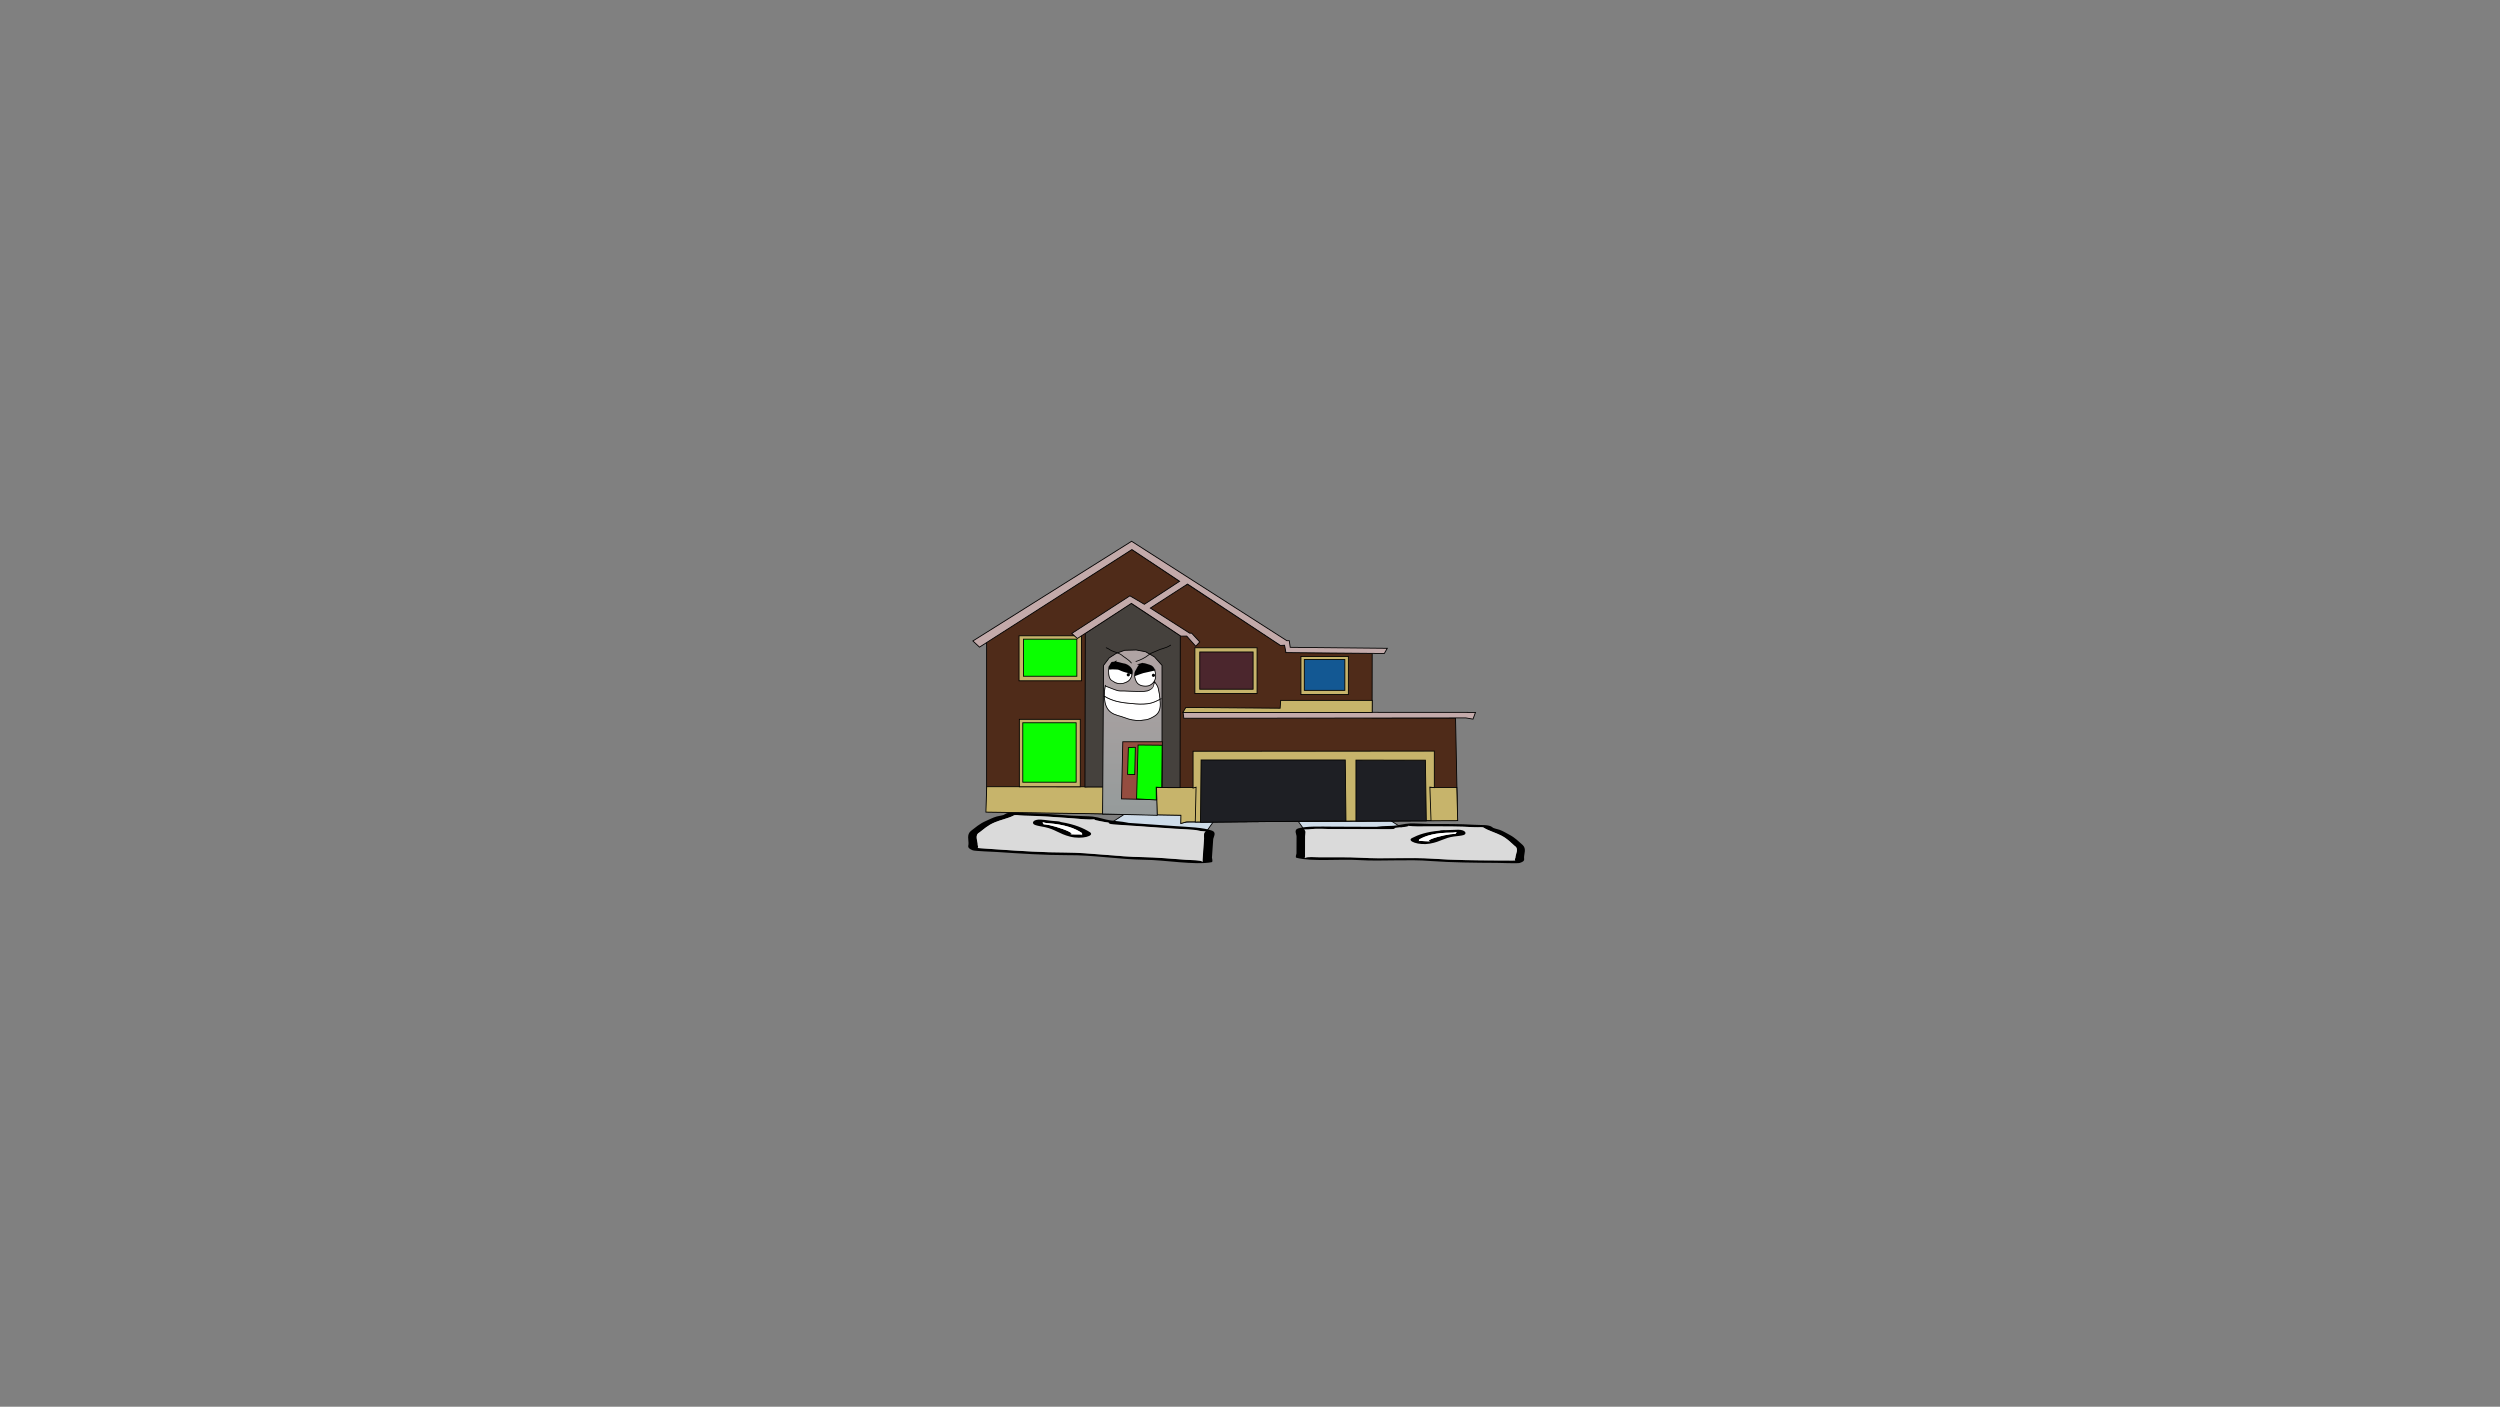 <svg version="1.1" xmlns="http://www.w3.org/2000/svg" xmlns:xlink="http://www.w3.org/1999/xlink" width="2878.25" height="1619.58" viewBox="0,0,2878.25,1619.58"><rect x="0" y="0" width="2878.25" height="1619.58" fill="#808080" stroke="none"/><defs><linearGradient x1="186.324" y1="118.499" x2="186.324" y2="308.845" gradientUnits="userSpaceOnUse" id="color-1"><stop offset="0" stop-color="#b0a3a3"/><stop offset="1" stop-color="#959b9b"/></linearGradient></defs><g transform="translate(1117.373,629.809)"><g data-paper-data="{&quot;isPaintingLayer&quot;:true}" fill-rule="nonzero" stroke-linejoin="miter" stroke-miterlimit="10" stroke-dasharray="" stroke-dashoffset="0" style="mix-blend-mode: normal"><path d="M-1117.373,989.77v-1619.58h2878.25v1619.58z" fill="none" stroke="#000000" stroke-width="0" stroke-linecap="butt"/><path d="M391.136,335.387l-22.909,-32.392l52.255,-29.064l82.787,53.714z" data-paper-data="{&quot;index&quot;:null}" fill="#cedce9" stroke="#000000" stroke-width="1" stroke-linecap="round"/><path d="M496.062,322.792c-2.476,0.337 -4.91,0.526 -7.319,0.659c0.016,0.053 0.024,0.109 0.024,0.167c-0.006,1.412 -5.044,1.392 -5.044,1.392c-22.254,-0.088 -44.508,-0.177 -66.761,-0.265c-5.727,-0.023 -19.973,-0.72 -24.2,0.108c-2.435,0.477 -4.176,0.422 -7.294,0.473c-0.352,0.006 -0.992,0.019 -1.557,0.026c3.012,0.615 1.533,6.183 1.527,7.741c-0.026,6.59 -0.052,13.179 -0.079,19.769c-0.005,1.177 -0.009,2.353 -0.014,3.53c-0.002,0.471 -0.893,1.808 -0.006,1.412c3.378,-1.508 9.954,-0.664 17.638,-0.636c15.146,0.055 31.364,-0.335 46.237,0.488c27.158,1.63 56.374,-0.686 83.315,1.117c22.69,1.68 49.858,1.931 73.241,2.024c5.878,0.023 11.757,0.047 17.635,0.07c0.884,0.004 2.273,-0.024 3.711,-0.055c-1.443,-0.73 0.078,-2.476 0.082,-3.46c0.015,-3.676 4.437,-10.001 -0.948,-13.325c-4.755,-4.03 -7.757,-7.903 -15.523,-11.934c-5.73,-2.974 -14.658,-5.626 -19.397,-8.576c-2.296,-1.756 -4.363,-0.516 -11.862,-0.95c-16.593,-0.961 -33.238,-0.838 -50.383,-0.906c-6.249,-0.025 -14.1,0.3 -20.154,-0.08c-1.278,-0.08 -3.68,-0.369 -5.48,-0.604c3.291,0.726 -4.228,1.386 -7.388,1.816zM416.972,321.921c16.819,0.067 33.638,0.134 50.456,0.2c0.485,-0.066 0.971,-0.132 1.456,-0.198c6.394,-0.87 12.163,-0.61 17.639,-0.989c7.463,-0.517 11.934,-2.339 19.634,-2.746c4.423,-0.234 16.669,0.623 22.937,0.648c16.998,0.068 33.979,-0.137 50.383,0.906c9.215,0.586 17.01,-0.454 21.307,2.833c0.631,1.245 5.714,2.041 8.37,3.008c4.06,1.477 7.449,3.653 10.588,5.283c7.783,4.04 11.195,8.176 16.068,12.306c4.352,4.351 1.48,9.712 1.462,14.22c-0.01,2.492 1.385,4.254 -5.064,6.334c-2.249,0.725 -22.993,-0.091 -26.453,-0.105c-24.119,-0.096 -52.299,-0.387 -75.685,-2.118c-25.69,-2.207 -56.291,0.508 -82.847,-1.086c-21.4,-1.436 -54.453,2.032 -71.964,-2.653c-1.734,-0.464 0.017,-4.19 0.02,-4.942c0.026,-6.59 0.052,-13.179 0.079,-19.769c0.009,-2.203 -3.436,-7.477 1.828,-9.097c9.185,-2.827 26.352,-2.088 39.785,-2.035z" data-paper-data="{&quot;index&quot;:null}" fill="#000000" stroke="none" stroke-width="1" stroke-linecap="butt"/><path d="M488.672,323.383c2.409,-0.134 4.872,-0.324 7.349,-0.661c3.16,-0.43 10.709,-1.091 7.418,-1.817c1.8,0.236 4.222,0.524 5.5,0.604c6.055,0.38 13.975,0.059 20.225,0.084c17.145,0.068 33.899,-0.034 50.491,0.926c7.499,0.434 9.581,-0.801 11.877,0.955c4.739,2.951 13.704,5.623 19.434,8.598c7.766,4.031 10.779,7.931 15.533,11.961c5.385,3.324 0.939,9.673 0.924,13.349c-0.004,0.984 -1.535,2.735 -0.091,3.465c-1.438,0.031 -2.829,0.06 -3.713,0.056c-5.878,-0.023 -11.767,-0.042 -17.645,-0.066c-23.383,-0.093 -50.662,-0.32 -73.351,-2c-26.941,-1.803 -56.424,0.499 -83.582,-1.132c-14.873,-0.823 -31.136,-0.449 -46.282,-0.504c-7.684,-0.028 -14.266,-0.875 -17.644,0.633c-0.888,0.396 -0,-0.944 0.002,-1.414c0.005,-1.177 0.001,-2.359 0.005,-3.536c0.026,-6.59 0.042,-13.219 0.068,-19.808c0.006,-1.558 1.501,-7.139 -1.511,-7.754c0.566,-0.007 1.206,-0.02 1.558,-0.026c3.118,-0.051 4.863,0.001 7.298,-0.475c4.227,-0.828 18.487,-0.137 24.213,-0.114c22.254,0.088 44.626,0.149 66.88,0.238c0,0 5.063,0.018 5.069,-1.394c0,-0.058 -0.007,-0.114 -0.024,-0.167z" data-paper-data="{&quot;noHover&quot;:false,&quot;origItem&quot;:[&quot;Path&quot;,{&quot;applyMatrix&quot;:true,&quot;segments&quot;:[[[579.60736,595.76373],[0.95609,-0.20262],[0.00646,0.07548]],[[579.61718,596],[0,-0.08208],[0,2]],[[577.61718,598],[0,0],[-8.83333,0]],[[551.11718,598],[8.83333,0],[-2.27308,0]],[[541.51161,598.28885],[1.67648,-1.19621],[-0.96568,0.68904]],[[538.61718,599],[1.23739,-0.09027],[-0.13966,0.01019]],[[537.99901,599.04541],[0.22447,-0.0134],[1.19653,0.85421]],[[538.61718,610],[0,-2.20646],[0,9.33333]],[[538.61718,638],[0,-9.33333],[0,1.66667]],[[538.61718,643],[0,-1.66667],[0,0.66667]],[[538.61718,645],[-0.35177,0.56631],[1.33831,-2.15456]],[[545.61718,644],[-3.04994,0.00386],[6.01206,-0.00761]],[[563.97058,644.43107],[-5.90478,-1.08158],[10.78253,2.15651]],[[597.04254,645.54479],[-10.6965,-2.40266],[9.00888,2.25222]],[[626.11718,648],[-9.28168,0],[2.33333,0]],[[633.11718,648],[-2.33333,0],[0.35109,0]],[[634.59021,647.90091],[-0.5707,0.05184],[-0.57412,-1.02596]],[[634.61718,643],[0,1.39387],[0,-5.20707]],[[634.21982,624.13246],[2.14282,4.67827],[-1.8936,-5.6808]],[[628.03948,607.31672],[3.08887,5.66543],[-2.2791,-4.1802]],[[620.32688,595.27881],[1.8857,4.15235],[-0.91417,-2.47477]],[[615.61718,594],[2.9771,0.57275],[-6.58756,-1.26734]],[[595.61718,593],[6.8054,0],[-2.48058,0]],[[587.61718,593],[2.40395,0.50364],[-0.50743,-0.10631]],[[585.44122,592.1748],[0.71481,0.32365],[1.30749,1.01011]],[[582.51161,594.78885],[1.25365,-0.62682],[-0.98239,0.4912]]],&quot;closed&quot;:true}],&quot;index&quot;:null}" fill="#dadada" stroke="none" stroke-width="1" stroke-linecap="butt"/><path d="M559.287,328.84c0.001,-0.164 -0.068,-0.438 -0.134,-0.708c-0.26,0.108 -0.647,0.2 -1.146,0.277c-1.495,0.42 -3.759,0.411 -3.759,0.411c-19.192,-0.076 -30.292,3.628 -37.092,7.545c-0.8,0.444 -0.732,0.984 -0.734,1.484c-0.001,0.142 -0.05,0.368 -0.104,0.602c0.051,-0.075 0.178,-0.137 0.436,-0.175c1.14,-0.171 11.043,0.943 12.262,0.329c0.366,-0.184 -1.791,-0.228 -1.671,-0.437c1.474,-2.57 17.009,-6.404 24.643,-7.442c1.98,-0.269 4.208,-0.4 6.423,-0.455c-0.864,-0.381 0.875,-0.953 0.877,-1.43zM516.292,338.567c-0.116,0.502 -0.22,0.981 0.125,0.693c0.236,-0.197 -0.102,-0.475 -0.125,-0.693zM508.148,335.066c7.216,-3.776 16.808,-7.207 31.738,-8.513c1.404,-0.608 4.296,-0.597 4.296,-0.597l2.519,0.01c5.705,0.023 8.725,-0.522 14.852,-0.498c8.509,0.034 10.463,4.784 6.008,6.155c-2.811,0.865 -7.317,1.135 -11.078,1.647c-11.133,1.515 -15.279,5.979 -27.479,8.159c-12.931,2.311 -27.136,-2.876 -20.857,-6.363z" data-paper-data="{&quot;index&quot;:null}" fill="#000000" stroke="none" stroke-width="1" stroke-linecap="butt"/><path d="M559.341,328.086c0.066,0.27 0.146,0.548 0.145,0.712c-0.002,0.477 -1.721,1.058 -0.856,1.439c-2.215,0.055 -4.456,0.18 -6.435,0.449c-7.634,1.039 -23.244,4.853 -24.718,7.422c-0.12,0.209 1.798,0.376 1.431,0.56c-1.218,0.613 -11.207,-0.519 -12.347,-0.348c-0.258,0.039 -0.384,0.1 -0.435,0.176c0.054,-0.234 0.094,-0.463 0.095,-0.605c0.002,-0.5 -0.088,-1.049 0.712,-1.494c6.8,-3.916 18.301,-7.702 37.493,-7.626c0,0 2.275,0.012 3.77,-0.408c0.498,-0.077 0.886,-0.169 1.146,-0.277z" data-paper-data="{&quot;noHover&quot;:false,&quot;origItem&quot;:[&quot;Path&quot;,{&quot;applyMatrix&quot;:true,&quot;segments&quot;:[[[607.563,601.99816],[0.02649,0.38155],[-0.10299,0.15484]],[[607.10872,602.39727],[0.1976,-0.11227],[-0.59254,0.60273]],[[605.61718,603],[0,0],[-7.618,0]],[[590.90604,613.89443],[2.69308,-5.58508],[-0.31682,0.63364]],[[590.61718,616],[0,-0.70843],[0,0.20156]],[[590.57685,616.85325],[0.02106,-0.33136],[0.02013,-0.10671]],[[590.74964,616.60263],[-0.10238,0.05628],[0.45234,-0.24865]],[[595.61718,617],[-0.48256,0.87548],[0.14503,-0.26312]],[[594.95308,616.3906],[-0.04725,0.29671],[0.58086,-3.64773]],[[604.72276,605.71115],[-3.02833,1.51416],[0.78545,-0.39273]],[[607.27135,605.03032],[-0.87898,0.0905],[-0.34365,-0.53523]],[[607.61718,603],[0,0.6759],[0,-0.23192]]],&quot;closed&quot;:true}],&quot;index&quot;:null}" fill="#ffffff" stroke="none" stroke-width="1" stroke-linecap="butt"/><path d="M160.409,318.449l82.787,-53.714l52.255,29.064l-22.909,32.392z" data-paper-data="{&quot;index&quot;:null}" fill="#cedce9" stroke="#000000" stroke-width="1" stroke-linecap="round"/><path d="M151.234,316.05c-3.343,-0.706 -11.325,-1.998 -7.752,-2.517c-1.942,0.111 -4.53,0.232 -5.902,0.218c-6.499,-0.067 -14.861,-1.026 -21.54,-1.487c-18.324,-1.265 -36.099,-2.695 -53.902,-2.964c-8.046,-0.121 -10.157,-1.608 -12.747,0.089c-5.294,2.783 -15.039,4.919 -21.393,7.65c-8.612,3.701 -12.122,7.605 -17.517,11.54c-6.013,3.132 -1.782,10.234 -2.053,14.163c-0.073,1.052 1.417,3.036 -0.183,3.703c1.534,0.145 3.016,0.283 3.961,0.349c6.283,0.434 12.565,0.868 18.848,1.301c24.991,1.726 54.038,3.577 78.411,3.552c28.925,0.176 59.96,4.931 89.104,5.308c15.955,0.282 33.252,1.963 49.439,3.087c8.212,0.57 15.304,0.181 18.795,2.056c0.918,0.493 0.069,-1.006 0.104,-1.509c0.087,-1.258 0.174,-2.515 0.261,-3.773c0.486,-7.043 0.973,-14.085 1.459,-21.128c0.115,-1.665 -1.031,-7.729 2.235,-8.151c-0.604,-0.052 -1.286,-0.116 -1.662,-0.149c-3.327,-0.298 -5.192,-0.375 -7.756,-1.075c-4.452,-1.214 -19.728,-1.581 -25.848,-2.004c-23.784,-1.642 -47.567,-3.284 -71.351,-4.926c0,0 -5.385,-0.372 -5.281,-1.881c0.004,-0.062 0.017,-0.121 0.039,-0.176c-2.564,-0.331 -5.149,-0.722 -7.769,-1.276zM235.805,321.291c14.357,0.991 32.756,1.542 42.35,5.279c5.497,2.141 1.406,7.507 1.243,9.862c-0.486,7.043 -0.973,14.085 -1.459,21.128c-0.056,0.804 1.524,4.922 -0.365,5.282c-19.075,3.64 -54.12,-2.645 -77.097,-2.781c-28.498,-0.369 -60.982,-5.658 -88.602,-5.305c-25.121,0.025 -55.253,-1.863 -81.03,-3.643c-3.697,-0.255 -25.925,-1.001 -28.271,-1.952c-6.728,-2.726 -5.1,-4.499 -4.916,-7.163c0.333,-4.818 -2.318,-10.771 2.672,-15.079c5.529,-4.033 9.498,-8.186 18.128,-11.895c3.481,-1.496 7.273,-3.557 11.725,-4.818c2.914,-0.825 8.407,-1.28 9.177,-2.56c4.848,-3.177 13.095,-1.457 22.986,-1.364c17.609,0.165 35.735,1.709 53.902,2.964c6.7,0.463 19.85,0.502 24.558,1.098c8.195,1.036 12.829,3.332 20.763,4.466c5.822,0.832 12.006,1.005 18.769,2.433c0.513,0.108 1.027,0.217 1.54,0.325c17.975,1.241 35.95,2.482 53.925,3.723z" data-paper-data="{&quot;index&quot;:null}" fill="#000000" stroke="none" stroke-width="1" stroke-linecap="butt"/><path d="M159.083,317.258c-0.021,0.056 -0.034,0.115 -0.038,0.177c-0.104,1.509 5.307,1.885 5.307,1.885c23.784,1.642 47.692,3.323 71.476,4.965c6.12,0.423 21.41,0.797 25.861,2.012c2.564,0.699 4.433,0.779 7.76,1.077c0.376,0.034 1.059,0.098 1.663,0.15c-3.266,0.422 -2.105,6.502 -2.22,8.167c-0.486,7.043 -0.987,14.127 -1.473,21.169c-0.087,1.258 -0.183,2.521 -0.27,3.778c-0.035,0.503 0.809,2.004 -0.108,1.511c-3.491,-1.875 -10.59,-1.483 -18.802,-2.053c-16.187,-1.123 -33.534,-2.791 -49.489,-3.073c-29.144,-0.377 -60.465,-5.137 -89.391,-5.313c-24.374,0.025 -53.537,-1.861 -78.528,-3.587c-6.283,-0.434 -12.576,-0.873 -18.858,-1.307c-0.945,-0.065 -2.429,-0.204 -3.963,-0.35c1.599,-0.667 0.1,-2.657 0.173,-3.709c0.271,-3.929 -3.984,-11.059 2.029,-14.191c5.394,-3.935 8.918,-7.867 17.53,-11.568c6.354,-2.731 16.142,-4.887 21.435,-7.669c2.59,-1.697 4.719,-0.215 12.765,-0.094c17.803,0.268 35.695,1.685 54.019,2.95c6.679,0.461 15.116,1.422 21.615,1.489c1.372,0.014 3.982,-0.105 5.923,-0.217c-3.573,0.519 4.441,1.814 7.784,2.52c2.62,0.553 5.236,0.949 7.8,1.28z" data-paper-data="{&quot;noHover&quot;:false,&quot;origItem&quot;:[&quot;Path&quot;,{&quot;applyMatrix&quot;:true,&quot;segments&quot;:[[[579.60736,595.76373],[0.95609,-0.20262],[0.00646,0.07548]],[[579.61718,596],[0,-0.08208],[0,2]],[[577.61718,598],[0,0],[-8.83333,0]],[[551.11718,598],[8.83333,0],[-2.27308,0]],[[541.51161,598.28885],[1.67648,-1.19621],[-0.96568,0.68904]],[[538.61718,599],[1.23739,-0.09027],[-0.13966,0.01019]],[[537.99901,599.04541],[0.22447,-0.0134],[1.19653,0.85421]],[[538.61718,610],[0,-2.20646],[0,9.33333]],[[538.61718,638],[0,-9.33333],[0,1.66667]],[[538.61718,643],[0,-1.66667],[0,0.66667]],[[538.61718,645],[-0.35177,0.56631],[1.33831,-2.15456]],[[545.61718,644],[-3.04994,0.00386],[6.01206,-0.00761]],[[563.97058,644.43107],[-5.90478,-1.08158],[10.78253,2.15651]],[[597.04254,645.54479],[-10.6965,-2.40266],[9.00888,2.25222]],[[626.11718,648],[-9.28168,0],[2.33333,0]],[[633.11718,648],[-2.33333,0],[0.35109,0]],[[634.59021,647.90091],[-0.5707,0.05184],[-0.57412,-1.02596]],[[634.61718,643],[0,1.39387],[0,-5.20707]],[[634.21982,624.13246],[2.14282,4.67827],[-1.8936,-5.6808]],[[628.03948,607.31672],[3.08887,5.66543],[-2.2791,-4.1802]],[[620.32688,595.27881],[1.8857,4.15235],[-0.91417,-2.47477]],[[615.61718,594],[2.9771,0.57275],[-6.58756,-1.26734]],[[595.61718,593],[6.8054,0],[-2.48058,0]],[[587.61718,593],[2.40395,0.50364],[-0.50743,-0.10631]],[[585.44122,592.1748],[0.71481,0.32365],[1.30749,1.01011]],[[582.51161,594.78885],[1.25365,-0.62682],[-0.98239,0.4912]]],&quot;closed&quot;:true}],&quot;index&quot;:null}" fill="#dadada" stroke="none" stroke-width="1" stroke-linecap="butt"/><path d="M83.21,317.579c-0.035,0.51 1.779,1.256 0.825,1.596c2.362,0.232 4.732,0.545 6.827,0.988c8.075,1.706 24.375,7.014 25.748,9.875c0.112,0.233 -2.197,0.111 -1.82,0.336c1.254,0.75 11.922,0.333 13.127,0.605c0.273,0.062 0.404,0.137 0.452,0.221c-0.039,-0.254 -0.075,-0.499 -0.064,-0.651c0.037,-0.535 0.152,-1.105 -0.668,-1.643c-6.96,-4.715 -18.531,-9.539 -39.042,-10.956c0,0 -2.421,-0.167 -3.985,-0.732c-0.526,-0.121 -0.933,-0.25 -1.202,-0.386c-0.091,0.283 -0.186,0.571 -0.198,0.746zM128.201,332.058c0.346,0.334 0.273,-0.186 0.188,-0.731c-0.042,0.231 -0.425,0.502 -0.188,0.731zM137.363,328.221c6.437,4.215 -9.146,8.649 -22.781,5.171c-12.865,-3.282 -16.947,-8.375 -28.723,-10.862c-3.978,-0.84 -8.771,-1.48 -11.707,-2.624c-4.653,-1.813 -2.195,-6.735 6.899,-6.107c6.549,0.452 9.733,1.27 15.83,1.691l2.692,0.186c0,0 3.091,0.213 4.544,0.973c15.851,2.561 25.83,6.975 33.246,11.572z" data-paper-data="{&quot;index&quot;:null}" fill="#000000" stroke="none" stroke-width="1" stroke-linecap="butt"/><path d="M83.211,316.769c0.269,0.136 0.676,0.264 1.203,0.386c1.564,0.565 3.996,0.73 3.996,0.73c20.512,1.416 32.504,6.359 39.464,11.074c0.82,0.537 0.681,1.117 0.644,1.651c-0.01,0.152 0.014,0.4 0.054,0.654c-0.049,-0.084 -0.178,-0.16 -0.451,-0.222c-1.205,-0.272 -11.966,0.159 -13.22,-0.592c-0.377,-0.226 1.685,-0.254 1.573,-0.487c-1.374,-2.86 -17.755,-8.154 -25.83,-9.859c-2.094,-0.442 -4.479,-0.751 -6.841,-0.982c0.953,-0.34 -0.838,-1.094 -0.803,-1.604c0.012,-0.175 0.12,-0.466 0.211,-0.749z" data-paper-data="{&quot;noHover&quot;:false,&quot;origItem&quot;:[&quot;Path&quot;,{&quot;applyMatrix&quot;:true,&quot;segments&quot;:[[[607.563,601.99816],[0.02649,0.38155],[-0.10299,0.15484]],[[607.10872,602.39727],[0.1976,-0.11227],[-0.59254,0.60273]],[[605.61718,603],[0,0],[-7.618,0]],[[590.90604,613.89443],[2.69308,-5.58508],[-0.31682,0.63364]],[[590.61718,616],[0,-0.70843],[0,0.20156]],[[590.57685,616.85325],[0.02106,-0.33136],[0.02013,-0.10671]],[[590.74964,616.60263],[-0.10238,0.05628],[0.45234,-0.24865]],[[595.61718,617],[-0.48256,0.87548],[0.14503,-0.26312]],[[594.95308,616.3906],[-0.04725,0.29671],[0.58086,-3.64773]],[[604.72276,605.71115],[-3.02833,1.51416],[0.78545,-0.39273]],[[607.27135,605.03032],[-0.87898,0.0905],[-0.34365,-0.53523]],[[607.61718,603],[0,0.6759],[0,-0.23192]]],&quot;closed&quot;:true}],&quot;index&quot;:null}" fill="#ffffff" stroke="none" stroke-width="1" stroke-linecap="butt"/><g stroke="#000000" stroke-width="1"><path d="M242.375,317.973l0.394,-9.255l-224.247,-3.93v-196.008l167.059,-106.118l62.133,41.416l1.969,-1.395l107.026,70.238l5.382,0.38l1.181,8.114l99.15,0.761l-0.131,74.465l96.087,0.211l2.363,117.952l-311.994,1.775z" data-paper-data="{&quot;index&quot;:null}" fill="#4f2b19" stroke-linecap="round"/><path d="M560.872,315.015l-312.371,1.395l-6.432,1.902l0.131,-9.509l-27.697,-0.507l-0.656,-31.442l345.975,-0.085z" data-paper-data="{&quot;index&quot;:null}" fill="#c7b46b" stroke-linecap="round"/><path d="M18.609,275.881l134.898,0.127l-1.05,31.189l-134.767,-2.029z" data-paper-data="{&quot;index&quot;:null}" fill="#c7b46b" stroke-linecap="round"/><path d="M241.499,102.06l-0.263,174.962l-27.303,-0.127l0.525,31.062l-61.958,-0.761l0.656,-30.935h-18.552l-2.888,0.127l0.394,-177.075l52.769,-34.654z" data-paper-data="{&quot;index&quot;:null}" fill="#45413d" stroke-linecap="round"/><path d="M220.453,137.306v139.463l-6.301,0.127l0.788,31.95l-62.877,-1.521l1.05,-171.074l6.563,-8.621l8.007,-5.198l9.714,-3.55l13.389,-0.38l10.764,2.029l10.239,5.959l8.795,9.889z" data-paper-data="{&quot;index&quot;:null}" fill="url(#color-1)" stroke-linecap="round"/><path d="M220.059,276.895h-6.038l0.263,13.946l-40.43,-0.887l1.444,-65.801h45.55z" data-paper-data="{&quot;index&quot;:null}" fill="#954d40" stroke-linecap="round"/><path d="M220.19,276.853l-6.432,-0.38l0.131,14.707l-22.709,-1.268l1.706,-61.997l27.697,0.254z" data-paper-data="{&quot;index&quot;:null}" fill="#0aff00" stroke-linecap="round"/><path d="M189.737,230.661l-0.656,31.189l-8.27,-0.127l0.919,-30.809l6.826,-0.38z" data-paper-data="{&quot;index&quot;:null}" fill="#0aff00" stroke-linecap="round"/><path d="M256.201,277.529v-42.43l277.76,-0.169v42.092l-5.119,-0.634l1.313,38.416l-271.416,1.775l0.919,-40.064z" data-paper-data="{&quot;index&quot;:null}" fill="#c7b46b" stroke-linecap="round"/><path d="M264.777,316.832l0.656,-71.675h166.008l0.788,70.027z" data-paper-data="{&quot;index&quot;:null}" fill="#1e1f24" stroke-linecap="round"/><path d="M443.737,315.437v-70.154l79.941,0.127l1.05,69.858z" data-paper-data="{&quot;index&quot;:null}" fill="#1e1f24" stroke-linecap="round"/><path d="M570.323,196.725l-324.754,0.38l-0.919,-6.973l336.699,0.254l-2.232,6.086l-0.656,1.648z" data-paper-data="{&quot;index&quot;:null}" fill="#c3aaaa" stroke-linecap="round"/><path d="M462.422,190.386h-217.859l3.282,-5.705l108.601,0.887l0.656,-9.002h105.407z" data-paper-data="{&quot;index&quot;:null}" fill="#c7b46b" stroke-linecap="round"/><path d="M380.392,169.847v-43.897h54.61v43.897z" data-paper-data="{&quot;index&quot;:null}" fill="#c7b46b" stroke-linecap="butt"/><path d="M384.268,164.998v-35.475h46.682v35.475z" data-paper-data="{&quot;index&quot;:null}" fill="#135893" stroke-linecap="butt"/><path d="M258.284,168.628v-52.66h71.609v52.66z" data-paper-data="{&quot;index&quot;:null}" fill="#c7b46b" stroke-linecap="butt"/><path d="M263.921,163.693v-42.876h61.392v42.876z" data-paper-data="{&quot;index&quot;:null}" fill="#4b262d" stroke-linecap="butt"/><path d="M55.847,153.995v-51.837h71.873v51.837z" data-paper-data="{&quot;index&quot;:null}" fill="#c7b46b" stroke-linecap="butt"/><path d="M60.956,148.749v-42.678h61.45v42.678z" data-paper-data="{&quot;index&quot;:null}" fill="#0aff00" stroke-linecap="butt"/><path d="M361.521,113.037l-4.726,0.254l-106.982,-70.661l-42.793,27.639l45.199,28.865h2.363l9.32,10.143l-4.594,4.945l-10.37,-11.664h-6.826l-56.882,-37.697l-62.22,40.444l-6.432,-5.832l66.902,-43.318l16.671,9.762l40.561,-26.498l-54.913,-36.514l-175.46,112.331l-7.613,-7.1l182.724,-114.782l178.785,114.496h2.757l1.05,7.607l111.752,1.141l-3.413,5.959l-113.239,-1.014z" data-paper-data="{&quot;index&quot;:null}" fill="#c3aaaa" stroke-linecap="round"/><path d="M56.199,276.017v-77.671h70.141v77.671z" data-paper-data="{&quot;index&quot;:null}" fill="#c7b46b" stroke-linecap="butt"/><path d="M60.163,270.743v-68.427h61.421v68.427z" data-paper-data="{&quot;index&quot;:null}" fill="#0aff00" stroke-linecap="butt"/></g><path d="M198.79,134.464c2.461,0.068 5.01,1.378 7.374,1.94c5.283,1.48 6.506,7.343 6.579,12.128c0.01,5.136 -3.246,9.346 -8.083,10.879c-4.135,1.004 -10.518,0.059 -12.926,-3.795c-2.073,-3.316 -3.395,-8.563 -1.532,-12.305c2.189,-3.298 2.982,-6.983 6.458,-8.651c0.702,-0.133 1.417,-0.216 2.13,-0.196z" data-paper-data="{&quot;noHover&quot;:false,&quot;origItem&quot;:[&quot;Path&quot;,{&quot;applyMatrix&quot;:true,&quot;segments&quot;:[[[445.39041,221.44036],[1.52724,-0.28876],[-7.5619,3.62864]],[[431.40475,240.19578],[4.76177,-7.1739],[-4.05124,8.13908]],[[434.7173,266.85895],[-4.50777,-7.21123],[5.2386,8.38318]],[[462.72964,275.08447],[-8.99419,2.18279],[10.52051,-3.33503]],[[480.23855,251.50606],[0.02148,11.17046],[-0.15839,-10.40801]],[[465.98548,225.22958],[11.49015,3.21826],[-5.14324,-1.22327]],[[450.00678,221.01818],[5.35276,0.14784],[-1.55103,-0.04284]]],&quot;closed&quot;:true}]}" fill="#ffffff" stroke="none" stroke-width="0.5" stroke-linecap="butt"/><path d="M154.434,171.414c-0.076,-3.586 0.237,-7.448 0.962,-10.886c4.756,1.633 9.262,3.915 14.136,5.264c2.331,0.515 4.612,0.24 6.98,0.313c3.791,0.117 7.665,0.448 11.452,0.448c5.371,-0.006 10.748,0.688 16.023,-0.579c3.637,-1.45 6.416,-3.067 7.247,-7.226c0.096,-0.482 0.756,-1.849 0.855,-2.699c1.446,2.018 3.004,4.18 3.608,6.597c1.004,4.011 1.596,8.266 1.982,12.45c-4.259,2.179 -8.466,4.218 -13.418,4.828c-6.54,0.809 -12.062,0.604 -18.581,-0.188c-5.832,-0.373 -12.148,-1.171 -17.766,-2.605c-4.403,-1.213 -9.549,-3.201 -13.48,-5.718z" data-paper-data="{&quot;noHover&quot;:false,&quot;origItem&quot;:[&quot;Path&quot;,{&quot;applyMatrix&quot;:true,&quot;segments&quot;:[[[382.92541,313.67836],[-9.577,-2.63838],[12.2179,3.11843]],[[421.4788,319.28722],[-12.68354,-0.81063],[14.17937,1.72223]],[[461.80476,319.7412],[-14.22386,1.75987],[10.77221,-1.32745]],[[490.97594,309.27344],[-9.26404,4.73832],[-0.83843,-9.10048]],[[486.66505,282.2337],[2.1836,8.72296],[-1.31343,-5.25646]],[[478.82595,267.90954],[3.14443,4.3901],[-0.21584,1.84845]],[[477.15068,273.70296],[0.20946,-1.04788],[-1.8079,9.04456]],[[461.39443,289.44119],[7.91093,-3.15437],[-11.4747,2.75549]],[[426.36944,290.77941],[11.68259,-0.01408],[-8.23623,0]],[[401.63503,289.76168],[8.24526,0.25355],[-5.15013,-0.15837]],[[386.25703,289.04467],[5.06893,1.12085],[-10.60282,-2.93383]],[[355.70644,277.63514],[10.34475,3.5525],[-1.57661,7.47608]],[[353.61627,301.2767],[-0.16513,-7.80005],[8.55085,5.47314]]],&quot;closed&quot;:true}]}" fill="#ffffff" stroke="none" stroke-width="0.5" stroke-linecap="butt"/><path d="M217.762,176.019c0.087,1.019 0.163,2.038 0.23,3.044c0.385,5.789 -0.624,11.599 -5.891,14.951c-2.664,1.703 -6.281,3.664 -9.399,4.313c-2.418,0.504 -4.954,0.446 -7.367,1.046c-6.256,-0.024 -11.806,-0.887 -17.615,-3.253c-5.583,-2.275 -11.348,-2.614 -16.234,-6.436c-4.719,-3.688 -6.427,-9.608 -6.908,-15.499c-0.045,-0.551 -0.08,-1.115 -0.105,-1.685c3.93,2.404 8.913,4.3 13.204,5.484c5.672,1.434 12.027,2.204 17.913,2.578c6.585,0.802 12.183,1.053 18.788,0.239c4.986,-0.617 9.105,-2.666 13.383,-4.78z" data-paper-data="{&quot;noHover&quot;:false,&quot;origItem&quot;:[&quot;Path&quot;,{&quot;applyMatrix&quot;:true,&quot;segments&quot;:[[[462.04991,321.72612],[10.8441,-1.34211],[-14.36752,1.77108]],[[421.29439,321.2787],[14.32318,1.74503],[-12.80201,-0.8129]],[[382.41348,315.61173],[12.33687,3.11966],[-9.334,-2.5741]],[[353.69484,303.68435],[8.54862,5.22931],[0.05498,1.24125]],[[353.92547,307.34559],[-0.09869,-1.19753],[1.04594,12.81267]],[[368.95475,341.0067],[-10.26332,-8.02031],[10.62679,8.31316]],[[404.22838,354.94424],[-12.14401,-4.94756],[12.63344,5.14696]],[[442.42017,362.01313],[-13.60569,-0.05196],[5.24829,-1.30467]],[[458.41929,359.7603],[-5.25856,1.09515],[6.78102,-1.41222]],[[478.8461,350.40967],[-5.79429,3.703],[11.45615,-7.29025]],[[491.65625,317.9428],[0.83821,12.59164],[-0.14547,-2.18822]],[[491.15825,311.33151],[0.18869,2.21636],[-9.30478,4.59936]]],&quot;closed&quot;:true}]}" fill="#ffffff" stroke="none" stroke-width="0.5" stroke-linecap="butt"/><path d="M160.978,135.686c0.344,0.305 0.65,-0.039 0.65,-0.039c3.086,-3.473 8.878,-1.329 13.2,-1.321c3.959,-0.005 8.991,2.448 10.518,6.244c1.01,4.733 0.038,10.938 -4.58,13.55c-3.858,2.663 -7.933,3.383 -12.464,2.304c-1.736,-1.105 -4.612,-1.502 -5.982,-3.1c-1.662,-1.938 -2.47,-4.479 -2.753,-6.973c-1.008,-3.55 -0.65,-6.398 0.812,-9.774c0.237,-0.546 0.314,-0.962 0.442,-1.284c-0.019,0.117 0.006,0.259 0.157,0.394z" data-paper-data="{&quot;noHover&quot;:false,&quot;origItem&quot;:[&quot;Path&quot;,{&quot;applyMatrix&quot;:true,&quot;segments&quot;:[[[367.48315,222.78638],[-0.04147,0.25407],[-0.27721,0.70074]],[[366.52816,225.57344],[0.51474,-1.18819],[-3.18099,7.34275]],[[364.7803,246.76473],[-2.19334,-7.72156],[0.61652,5.42378]],[[370.74669,261.87635],[-3.61458,-4.21536],[2.97952,3.47475]],[[383.71302,268.58734],[-3.77522,-2.4041],[9.85323,2.3476]],[[410.7181,263.59834],[-8.39124,5.79088],[10.04451,-5.68021]],[[420.65425,234.23446],[2.19728,10.29429],[-3.32016,-8.25703]],[[397.85054,220.71706],[8.61098,-0.01008],[-9.39899,-0.01845]],[[369.23811,223.55955],[6.71239,-7.5542],[0,0]],[[367.82634,223.64259],[0.74741,0.66436],[-0.32962,-0.293]]],&quot;closed&quot;:true}]}" fill="#ffffff" stroke="none" stroke-width="0.5" stroke-linecap="butt"/><path d="M181.852,145.101l-0.05,0.017c-1.89,-0.286 -3.562,-0.893 -5.401,-1.384c-1.987,-0.531 -3.689,-1.496 -5.563,-2.262c-1.908,-0.78 -4.39,-0.298 -6.408,-0.604c-1.615,-0.245 -3.561,0.406 -4.995,0.159c-0.116,1.061 -0.098,2.176 0.057,3.394c-0.093,2.508 0.319,5.115 1.672,7.28c1.115,1.785 3.882,2.591 5.432,3.943c4.318,1.746 8.406,1.646 12.62,-0.409c3.576,-1.364 5.547,-4.837 6.258,-8.48c-1.014,-0.303 -1.967,-0.747 -2.896,-1.249c0.628,0.37 1.001,1.096 0.885,1.86c-0.152,1.004 -1.09,1.695 -2.094,1.543c-1.004,-0.152 -1.695,-1.09 -1.543,-2.094c0.152,-1.004 1.09,-1.695 2.094,-1.543c0.196,0.03 0.38,0.089 0.549,0.174c-0.206,-0.113 -0.412,-0.229 -0.616,-0.346zM159.331,136.849c0.122,-0.183 0.295,-0.319 0.505,-0.416c0.324,-0.67 0.703,-1.341 1.136,-2.021c0.901,-1.416 0.85,-2.145 2.759,-2.317c1.21,0.181 2.738,-0.474 3.711,-1.205l0.158,-0.117c0,0 0.37,-0.273 0.643,0.097c0.273,0.37 -0.097,0.643 -0.097,0.643l-0.158,0.117c-0.174,0.126 -0.361,0.251 -0.558,0.371c2.938,0.154 6.119,1.514 9.027,1.948c4.333,0.661 9.186,4.101 10.208,8.491c0.324,5.263 -1.736,11.55 -7.083,13.642c-4.48,2.12 -8.894,2.3 -13.467,0.348c-1.701,-1.438 -4.472,-2.304 -5.717,-4.22c-1.463,-2.25 -1.933,-5.117 -1.823,-7.746c-0.223,-1.707 -0.177,-3.254 0.127,-4.732c-0.045,-1.046 0.32,-2.414 0.631,-2.881zM162.564,133.443c0.083,-0.068 0.167,-0.134 0.252,-0.197c-0.099,0.056 -0.181,0.122 -0.252,0.197z" fill="#000000" stroke="none" stroke-width="0.5" stroke-linecap="butt"/><path d="M208.745,147.681c0,-1.016 0.823,-1.839 1.839,-1.839c1.016,0 1.839,0.823 1.839,1.839c0,1.016 -0.823,1.839 -1.839,1.839c-1.016,0 -1.839,-0.823 -1.839,-1.839z" fill="#000000" stroke="none" stroke-width="0.5" stroke-linecap="butt"/><path d="M212.942,141.359c0.206,0.411 -0.206,0.617 -0.206,0.617l-0.103,0.045c0.688,2.068 0.949,4.358 0.983,6.498c-0.004,2.216 -0.558,4.265 -1.555,6.034c0.027,0.023 0.051,0.05 0.072,0.079l0.447,0.603l-0.001,0.001l0.003,0.003c1.571,2.2 3.297,4.544 3.96,7.193c0.984,3.94 1.579,8.093 1.971,12.204c0.252,-0.129 0.504,-0.259 0.757,-0.389l-0.003,-0.031c0,0 0.325,-0.325 0.65,0c0.325,0.325 0,0.65 0,0.65l-0.236,0.203c-0.362,0.175 -0.722,0.351 -1.08,0.527c0.101,1.145 0.187,2.285 0.262,3.415c0.407,6.127 -0.756,12.227 -6.314,15.764c-2.775,1.759 -6.462,3.75 -9.698,4.424c-2.444,0.509 -4.992,0.46 -7.433,1.049c-6.402,0.022 -12.076,-0.891 -18.017,-3.311c-5.67,-2.31 -11.467,-2.65 -16.437,-6.535c-4.93,-3.858 -6.748,-9.973 -7.26,-16.125c-0.063,-0.768 -0.107,-1.556 -0.132,-2.359c-0.017,-0.011 -0.033,-0.022 -0.05,-0.033c0,0 -0.383,-0.255 -0.128,-0.638c0.049,-0.074 0.103,-0.124 0.159,-0.157c-0.052,-3.71 0.302,-7.66 1.081,-11.171l-0.124,-0.196c0,0 -0.145,-0.436 0.291,-0.582c0.005,-0.002 0.011,-0.003 0.016,-0.005c0.011,-0.046 0.023,-0.092 0.034,-0.138c0,0 0.112,-0.446 0.558,-0.335c0.446,0.112 0.335,0.558 0.335,0.558c-0.035,0.138 -0.069,0.278 -0.102,0.418c4.763,1.642 9.181,3.914 14.066,5.255c2.26,0.505 4.585,0.232 6.883,0.303c3.78,0.117 7.563,0.467 11.338,0.467c5.271,0.006 10.649,0.659 15.825,-0.572c1.984,-0.796 4.002,-1.56 5.558,-3.247c1.237,-1.341 1.269,-3.824 1.766,-5.818c-1.516,1.941 -3.642,3.418 -6.184,4.226c-4.52,1.098 -11.277,0.028 -13.907,-4.18c-1.271,-2.034 -2.244,-4.692 -2.485,-7.349c-0.073,-0.041 -0.141,-0.112 -0.192,-0.229c-0.122,-0.285 0.03,-0.46 0.142,-0.544c-0.064,-1.788 0.223,-3.547 0.996,-5.087c1.819,-2.715 2.711,-5.585 4.76,-7.556c-0.495,0.134 -0.988,0.264 -1.479,0.373c0,0 -0.449,0.1 -0.549,-0.349c-0.1,-0.449 0.349,-0.549 0.349,-0.549c1.268,-0.281 2.539,-0.69 3.828,-0.949c0.416,-0.194 0.869,-0.364 1.364,-0.505l0.196,-0.018c0,0 0.329,0 0.43,0.278c0.166,-0.005 0.333,-0.004 0.5,0.001c2.534,0.081 5.086,1.397 7.525,1.964c3.05,0.86 4.884,3.002 5.943,5.607l0.008,-0.008c0,0 0.411,-0.206 0.617,0.206zM211.387,142.36c-4.198,0.841 -8.403,1.839 -12.506,2.778c-3.224,1.147 -6.374,2.081 -9.484,3.393c0.214,2.551 1.164,5.123 2.371,7.055c2.409,3.854 8.744,4.785 12.879,3.782c4.837,-1.533 8.06,-5.705 8.05,-10.841c-0.031,-2.041 -0.267,-4.269 -0.937,-6.269c-0.125,0.032 -0.25,0.066 -0.374,0.102zM204.335,180.812c-6.606,0.814 -12.153,0.597 -18.738,-0.206c-5.886,-0.374 -12.204,-1.171 -17.876,-2.606c-4.292,-1.183 -9.274,-3.08 -13.204,-5.484c0.025,0.571 0.061,1.133 0.106,1.683c0.481,5.891 2.191,11.789 6.91,15.477c4.886,3.822 10.634,4.133 16.218,6.408c5.809,2.366 11.304,3.226 17.56,3.25c2.413,-0.6 4.938,-0.532 7.356,-1.036c3.118,-0.649 6.728,-2.597 9.392,-4.299c5.267,-3.352 6.275,-9.138 5.89,-14.927c-0.067,-1.006 -0.142,-2.021 -0.229,-3.04c-4.278,2.115 -8.397,4.162 -13.383,4.779zM167.955,177.112c5.617,1.434 11.894,2.206 17.726,2.579c6.519,0.792 12.001,1.018 18.541,0.209c4.953,-0.61 9.153,-2.634 13.412,-4.813c-0.385,-4.184 -0.978,-8.422 -1.982,-12.432c-0.604,-2.417 -2.158,-4.567 -3.604,-6.586c-0.099,0.85 -0.674,2.182 -0.77,2.664c-0.831,4.158 -3.607,5.786 -7.244,7.236c-5.276,1.267 -10.732,0.609 -16.104,0.615c-3.787,0 -7.581,-0.351 -11.372,-0.468c-2.368,-0.073 -4.74,0.186 -7.07,-0.33c-4.875,-1.349 -9.29,-3.612 -14.046,-5.246c-0.725,3.437 -1.037,7.284 -0.961,10.87c3.931,2.516 9.072,4.489 13.476,5.702z" fill="#000000" stroke="none" stroke-width="0.5" stroke-linecap="butt"/><path d="M155.788,115.828c0.145,-0.436 0.582,-0.291 0.582,-0.291l0.322,0.109c0.221,0.095 0.442,0.19 0.663,0.284c1.857,0.758 3.316,2.124 5.102,2.929c3.519,1.585 7.652,2.438 10.941,4.494c4.058,3.506 8.707,5.567 12.145,9.861c0,0 0.287,0.359 -0.072,0.646c-0.359,0.287 -0.646,-0.072 -0.646,-0.072c-3.381,-4.229 -7.989,-6.231 -11.973,-9.695c-3.236,-2.009 -7.319,-2.831 -10.774,-4.396c-1.784,-0.808 -3.229,-2.163 -5.079,-2.919c-0.223,-0.096 -0.447,-0.192 -0.67,-0.287l-0.25,-0.082c0,0 -0.436,-0.145 -0.291,-0.582z" fill="#000000" stroke="none" stroke-width="0.5" stroke-linecap="butt"/><path d="M230.846,112.719c0.206,0.411 -0.206,0.617 -0.206,0.617l-0.141,0.067c-2.925,1.927 -6.046,3.109 -9.384,4.065c-2.961,0.636 -5.322,2.086 -8.118,3.149c-2.903,1.104 -5.366,2.053 -7.812,4.05c-4.167,3.402 -9.527,5.855 -14.616,7.557c0,0 -0.436,0.145 -0.582,-0.291c-0.145,-0.436 0.291,-0.582 0.291,-0.582c4.981,-1.655 10.249,-4.07 14.325,-7.397c2.521,-2.058 5.074,-3.063 8.067,-4.197c2.829,-1.071 5.221,-2.539 8.221,-3.181c3.225,-0.92 6.289,-2.039 9.097,-3.938l0.24,-0.124c0,0 0.411,-0.206 0.617,0.206z" fill="#000000" stroke="none" stroke-width="0.5" stroke-linecap="butt"/></g></g></svg><!--rotationCenter:1437.37278:809.8093100000002-->